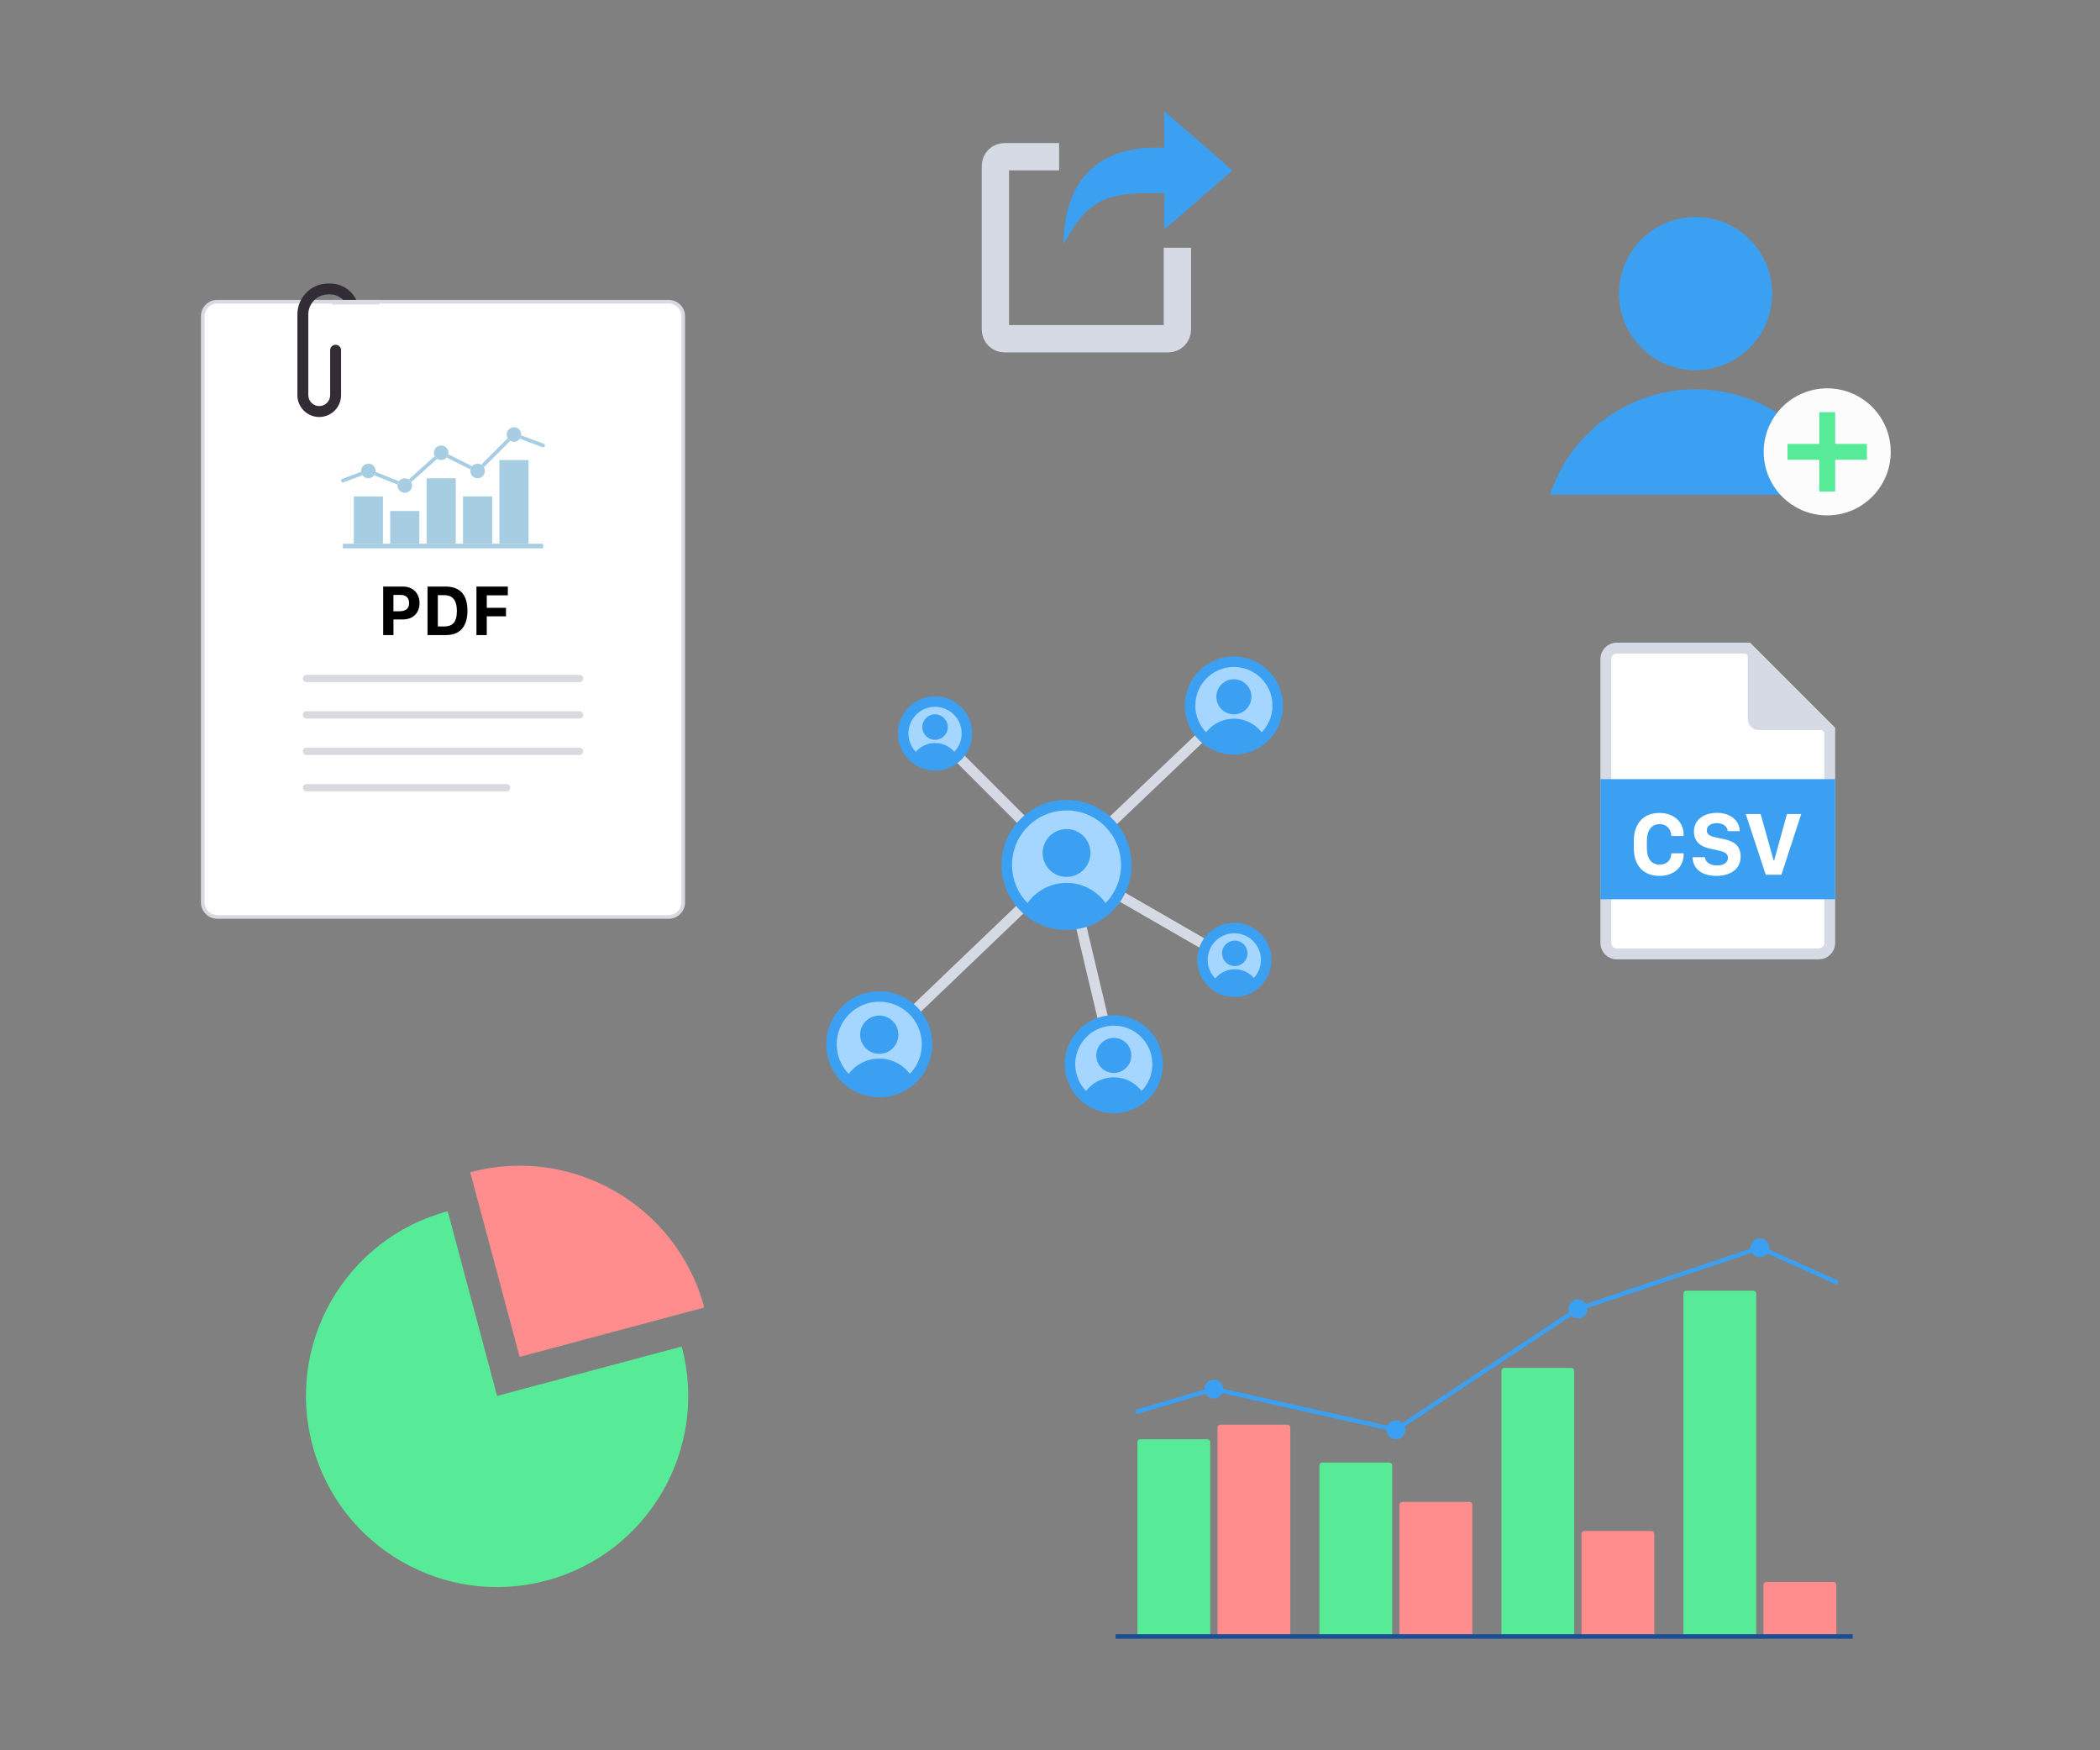 <svg xmlns="http://www.w3.org/2000/svg" viewBox="0 0 600 500" preserveAspectRatio="xMidYMid meet" style="width: 100%; height: 100%; transform: translate3d(0px, 0px, 0px);"><rect x="0" y="0" width="600" height="500" fill="#808080" stroke="none"/><defs><clipPath id="__lottie_element_140"><rect width="600" height="500" x="0" y="0"/></clipPath></defs><g clip-path="url(#__lottie_element_140)"><g transform="matrix(1.1,0,0,1.1,442.863,61.983)" opacity="1" style="display: block;"><g opacity="1" transform="matrix(1,0,0,1,44.5,39)"><path fill="rgb(59,160,242)" fill-opacity="1" d=" M-6.695,-39 C4.292,-39 13.198,-30.094 13.198,-19.107 C13.198,-8.12 4.292,0.786 -6.695,0.786 C-17.682,0.786 -26.588,-8.12 -26.588,-19.107 C-26.588,-30.094 -17.682,-39 -6.695,-39z M-6.695,5.759 C10.936,5.759 25.889,17.228 31.11,33.112 C31.11,33.112 -44.5,33.112 -44.5,33.112 C-39.279,17.228 -24.326,5.759 -6.695,5.759z"/></g><g opacity="1" transform="matrix(1,0,0,1,44.5,39)"><path fill="rgb(252,252,252)" fill-opacity="1" d=" M27.5,38.5 C36.613,38.5 44,31.113 44,22 C44,12.887 36.613,5.5 27.5,5.5 C18.387,5.5 11,12.887 11,22 C11,31.113 18.387,38.5 27.5,38.5z"/></g><g opacity="1" transform="matrix(1,0,0,1,44.5,39)"><path fill="rgb(87,234,151)" fill-opacity="1" d=" M29.562,11.687 C29.562,11.687 29.562,19.937 29.562,19.937 C29.562,19.937 37.812,19.937 37.812,19.937 C37.812,19.937 37.812,24.062 37.812,24.062 C37.812,24.062 29.562,24.062 29.562,24.062 C29.562,24.062 29.562,32.312 29.562,32.312 C29.562,32.312 25.438,32.312 25.438,32.312 C25.438,32.312 25.438,24.062 25.438,24.062 C25.438,24.062 17.188,24.062 17.188,24.062 C17.188,24.062 17.188,19.937 17.188,19.937 C17.188,19.937 25.438,19.937 25.438,19.937 C25.438,19.937 25.438,11.687 25.438,11.687 C25.438,11.687 29.562,11.687 29.562,11.687z"/></g></g><g transform="matrix(1.256,-0.336,0.336,1.256,72.812,351.335)" opacity="1" style="display: block;"><g opacity="1" transform="matrix(1,0,0,1,45.5,45.5)"><path fill="rgb(87,234,151)" fill-opacity="1" d=" M38.5,3.5 C38.5,26.696 19.696,45.5 -3.5,45.5 C-26.696,45.5 -45.5,26.696 -45.5,3.5 C-45.5,-19.696 -26.696,-38.5 -3.5,-38.5 C-3.5,-38.5 -3.5,-38.5 -3.5,-38.5 C-3.5,-38.5 -3.5,3.5 -3.5,3.5 C-3.5,3.5 38.5,3.5 38.5,3.5 C38.5,3.5 38.494,2.805 38.494,2.805 C38.494,2.805 38.5,3.5 38.5,3.5z"/></g><g opacity="1" transform="matrix(1,0,0,1,45.5,45.5)"><path fill="rgb(255,141,141)" fill-opacity="1" d=" M3.5,-3.5 C3.5,-3.5 45.5,-3.5 45.5,-3.5 C45.5,-26.696 26.696,-45.5 3.5,-45.5 C3.5,-45.5 3.5,-3.5 3.5,-3.5z"/></g></g><g transform="matrix(1.3,0,0,1.3,57.409,80.459)" opacity="1" style="display: block;"><g opacity="1" transform="matrix(1,0,0,1,53.2,72)"><path fill="rgb(254,254,255)" fill-opacity="1" d=" M-49.6,-67.6 C-49.6,-67.6 49.6,-67.6 49.6,-67.6 C51.368,-67.6 52.8,-66.167 52.8,-64.4 C52.8,-64.4 52.8,64.4 52.8,64.4 C52.8,66.167 51.368,67.6 49.6,67.6 C49.6,67.6 -49.6,67.6 -49.6,67.6 C-51.367,67.6 -52.8,66.167 -52.8,64.4 C-52.8,64.4 -52.8,-64.4 -52.8,-64.4 C-52.8,-66.167 -51.367,-67.6 -49.6,-67.6z"/></g><g opacity="1" transform="matrix(1,0,0,1,53.2,72)"><path fill="rgb(217,217,225)" fill-opacity="1" d=" M-49.6,-67.6 C-49.6,-67.6 -49.6,-67.2 -49.6,-67.2 C-49.6,-67.2 49.6,-67.2 49.6,-67.2 C51.146,-67.197 52.397,-65.946 52.4,-64.4 C52.4,-64.4 52.4,64.4 52.4,64.4 C52.397,65.946 51.147,67.197 49.6,67.2 C49.6,67.2 -49.6,67.2 -49.6,67.2 C-51.146,67.197 -52.397,65.946 -52.4,64.4 C-52.4,64.4 -52.4,-64.4 -52.4,-64.4 C-52.397,-65.946 -51.146,-67.197 -49.6,-67.2 C-49.6,-67.2 -49.6,-67.6 -49.6,-67.6 C-49.6,-67.6 -49.6,-68 -49.6,-68 C-51.588,-68 -53.2,-66.388 -53.2,-64.4 C-53.2,-64.4 -53.2,-64.4 -53.2,-64.4 C-53.2,-64.4 -53.2,64.4 -53.2,64.4 C-53.2,66.388 -51.588,68 -49.6,68 C-49.6,68 49.6,68 49.6,68 C51.589,68 53.2,66.388 53.2,64.4 C53.2,64.4 53.2,-64.4 53.2,-64.4 C53.2,-66.388 51.589,-68 49.6,-68 C49.6,-68 -49.6,-68 -49.6,-68 C-49.6,-68 -49.6,-67.6 -49.6,-67.6z"/></g><g opacity="1" transform="matrix(1,0,0,1,36.8,52.4)"><path fill="rgb(167,205,227)" fill-opacity="1" d=" M3.2,5.2 C3.2,5.2 -3.2,5.2 -3.2,5.2 C-3.2,5.2 -3.2,-5.2 -3.2,-5.2 C-3.2,-5.2 3.2,-5.2 3.2,-5.2 C3.2,-5.2 3.2,5.2 3.2,5.2z"/></g><g opacity="1" transform="matrix(1,0,0,1,44.8,54)"><path fill="rgb(167,205,227)" fill-opacity="1" d=" M3.2,3.6 C3.2,3.6 -3.2,3.6 -3.2,3.6 C-3.2,3.6 -3.2,-3.6 -3.2,-3.6 C-3.2,-3.6 3.2,-3.6 3.2,-3.6 C3.2,-3.6 3.2,3.6 3.2,3.6z"/></g><g opacity="1" transform="matrix(1,0,0,1,52.8,50.4)"><path fill="rgb(167,205,227)" fill-opacity="1" d=" M3.2,7.2 C3.2,7.2 -3.2,7.2 -3.2,7.2 C-3.2,7.2 -3.2,-7.2 -3.2,-7.2 C-3.2,-7.2 3.2,-7.2 3.2,-7.2 C3.2,-7.2 3.2,7.2 3.2,7.2z"/></g><g opacity="1" transform="matrix(1,0,0,1,60.8,52.4)"><path fill="rgb(167,205,227)" fill-opacity="1" d=" M3.2,5.2 C3.2,5.2 -3.2,5.2 -3.2,5.2 C-3.2,5.2 -3.2,-5.2 -3.2,-5.2 C-3.2,-5.2 3.2,-5.2 3.2,-5.2 C3.2,-5.2 3.2,5.2 3.2,5.2z"/></g><g opacity="1" transform="matrix(1,0,0,1,68.8,48.4)"><path fill="rgb(167,205,227)" fill-opacity="1" d=" M3.2,9.2 C3.2,9.2 -3.2,9.2 -3.2,9.2 C-3.2,9.2 -3.2,-9.2 -3.2,-9.2 C-3.2,-9.2 3.2,-9.2 3.2,-9.2 C3.2,-9.2 3.2,9.2 3.2,9.2z"/></g><g opacity="1" transform="matrix(1,0,0,1,53.2,58.1)"><path fill="rgb(167,205,227)" fill-opacity="1" d=" M22,0.5 C22,0.5 -22,0.5 -22,0.5 C-22,0.5 -22,-0.5 -22,-0.5 C-22,-0.5 22,-0.5 22,-0.5 C22,-0.5 22,0.5 22,0.5z"/></g><g opacity="1" transform="matrix(1,0,0,1,53.2,39.183)"><path fill="rgb(167,205,227)" fill-opacity="1" d=" M22,-2.783 C21.953,-2.783 21.906,-2.791 21.86,-2.808 C21.86,-2.808 16.91,-4.664 16.91,-4.664 C17.062,-4.881 17.162,-5.136 17.191,-5.413 C17.191,-5.413 22.141,-3.557 22.141,-3.557 C22.348,-3.479 22.453,-3.249 22.375,-3.042 C22.315,-2.882 22.162,-2.783 22,-2.783z M8.978,1.605 C8.84,1.372 8.646,1.177 8.413,1.039 C8.413,1.039 14.222,-4.77 14.222,-4.77 C14.36,-4.537 14.554,-4.342 14.787,-4.204 C14.787,-4.204 8.978,1.605 8.978,1.605z M6.035,2.082 C6.035,2.082 0.807,-0.532 0.807,-0.532 C0.982,-0.733 1.107,-0.978 1.165,-1.248 C1.165,-1.248 6.393,1.367 6.393,1.367 C6.218,1.568 6.093,1.812 6.035,2.082z M-6.981,4.878 C-7.107,4.638 -7.291,4.433 -7.516,4.284 C-7.516,4.284 -1.819,-0.843 -1.819,-0.843 C-1.693,-0.602 -1.509,-0.398 -1.284,-0.249 C-1.284,-0.249 -6.981,4.878 -6.981,4.878z M-22,4.952 C-22.161,4.952 -22.313,4.854 -22.374,4.694 C-22.453,4.488 -22.349,4.257 -22.143,4.178 C-22.143,4.178 -17.99,2.595 -17.99,2.595 C-17.959,2.872 -17.858,3.127 -17.705,3.343 C-17.705,3.343 -21.858,4.925 -21.858,4.925 C-21.905,4.943 -21.953,4.952 -22,4.952z M-9.987,5.413 C-9.987,5.413 -15.11,3.364 -15.11,3.364 C-14.953,3.151 -14.848,2.897 -14.813,2.621 C-14.813,2.621 -9.69,4.671 -9.69,4.671 C-9.847,4.884 -9.952,5.137 -9.987,5.413z"/></g><g opacity="1" transform="matrix(1,0,0,1,36.8,41.6)"><path fill="rgb(167,205,227)" fill-opacity="1" d=" M0,1.6 C-0.539,1.6 -1.015,1.334 -1.305,0.926 C-1.458,0.71 -1.559,0.455 -1.59,0.178 C-1.597,0.12 -1.6,0.06 -1.6,0 C-1.6,-0.884 -0.884,-1.6 0,-1.6 C0.884,-1.6 1.6,-0.884 1.6,0 C1.6,0.069 1.596,0.137 1.587,0.204 C1.552,0.48 1.447,0.734 1.29,0.947 C0.999,1.343 0.529,1.6 0,1.6z"/></g><g opacity="1" transform="matrix(1,0,0,1,44.8,44.8)"><path fill="rgb(167,205,227)" fill-opacity="1" d=" M0,1.6 C-0.884,1.6 -1.6,0.883 -1.6,0 C-1.6,-0.069 -1.596,-0.137 -1.587,-0.204 C-1.552,-0.48 -1.447,-0.734 -1.29,-0.947 C-0.999,-1.343 -0.529,-1.6 0,-1.6 C0.327,-1.6 0.631,-1.502 0.884,-1.334 C1.109,-1.185 1.293,-0.979 1.419,-0.739 C1.534,-0.518 1.6,-0.267 1.6,0 C1.6,0.883 0.884,1.6 0,1.6z"/></g><g opacity="1" transform="matrix(0.8,0,0,0.8,38.751,77.667)"><g opacity="1" transform="matrix(1,0,0,1,0,0)"><path fill="rgb(0,0,0)" fill-opacity="1" d=" M30.085,0 C30.085,0 30.085,-5.156 30.085,-5.156 C30.085,-5.156 35.368,-5.156 35.368,-5.156 C35.368,-5.156 35.368,-7.49 35.368,-7.49 C35.368,-7.49 30.085,-7.49 30.085,-7.49 C30.085,-7.49 30.085,-10.928 30.085,-10.928 C30.085,-10.928 35.876,-10.928 35.876,-10.928 C35.876,-10.928 35.876,-13.33 35.876,-13.33 C35.876,-13.33 27.252,-13.33 27.252,-13.33 C27.252,-13.33 27.252,0 27.252,0 C27.252,0 30.085,0 30.085,0z"/></g><g opacity="1" transform="matrix(1,0,0,1,0,0)"><path fill="rgb(0,0,0)" fill-opacity="1" d=" M16.644,-10.967 C16.644,-10.967 18.392,-10.967 18.392,-10.967 C21.087,-10.967 21.878,-9.063 21.878,-6.641 C21.878,-3.389 20.57,-2.373 18.392,-2.373 C18.392,-2.373 16.644,-2.373 16.644,-2.373 C16.644,-2.373 16.644,-10.967 16.644,-10.967z M13.812,-13.33 C13.812,-13.33 13.812,0 13.812,0 C13.812,0 18.802,0 18.802,0 C23.118,0 24.779,-2.783 24.779,-6.709 C24.779,-10.635 23.109,-13.33 18.802,-13.33 C18.802,-13.33 13.812,-13.33 13.812,-13.33z"/></g><g opacity="1" transform="matrix(1,0,0,1,0,0)"><path fill="rgb(0,0,0)" fill-opacity="1" d=" M4.443,-11.035 C4.443,-11.035 6.475,-11.035 6.475,-11.035 C7.891,-11.035 8.75,-10.234 8.75,-8.789 C8.75,-7.109 7.686,-6.543 5.938,-6.543 C5.938,-6.543 4.443,-6.543 4.443,-6.543 C4.443,-6.543 4.443,-11.035 4.443,-11.035z M1.631,-13.33 C1.631,-13.33 1.631,0 1.631,0 C1.631,0 4.453,0 4.453,0 C4.453,0 4.453,-4.297 4.453,-4.297 C4.453,-4.297 7.031,-4.297 7.031,-4.297 C9.97,-4.297 11.621,-6.24 11.621,-8.789 C11.621,-11.299 9.991,-13.33 7.061,-13.33 C7.061,-13.33 1.631,-13.33 1.631,-13.33z"/></g></g><g opacity="1" transform="matrix(1,0,0,1,52.8,37.6)"><path fill="rgb(167,205,227)" fill-opacity="1" d=" M0,1.6 C-0.327,1.6 -0.631,1.502 -0.884,1.334 C-1.109,1.185 -1.293,0.98 -1.419,0.739 C-1.534,0.518 -1.6,0.267 -1.6,0 C-1.6,-0.884 -0.884,-1.6 0,-1.6 C0.884,-1.6 1.6,-0.884 1.6,0 C1.6,0.115 1.588,0.227 1.565,0.335 C1.507,0.605 1.382,0.85 1.207,1.051 C0.914,1.388 0.482,1.6 0,1.6z"/></g><g opacity="1" transform="matrix(1,0,0,1,60.8,41.6)"><path fill="rgb(167,205,227)" fill-opacity="1" d=" M0,1.6 C-0.884,1.6 -1.6,0.884 -1.6,0 C-1.6,-0.115 -1.587,-0.227 -1.564,-0.335 C-1.506,-0.605 -1.382,-0.85 -1.207,-1.051 C-0.914,-1.388 -0.482,-1.6 0,-1.6 C0.297,-1.6 0.575,-1.52 0.813,-1.379 C1.046,-1.241 1.24,-1.046 1.378,-0.813 C1.519,-0.575 1.6,-0.297 1.6,0 C1.6,0.884 0.884,1.6 0,1.6z"/></g><g opacity="1" transform="matrix(1,0,0,1,68.8,33.6)"><path fill="rgb(167,205,227)" fill-opacity="1" d=" M0,1.6 C-0.297,1.6 -0.575,1.519 -0.813,1.378 C-1.046,1.24 -1.24,1.046 -1.378,0.813 C-1.519,0.575 -1.6,0.297 -1.6,0 C-1.6,-0.884 -0.884,-1.6 0,-1.6 C0.884,-1.6 1.6,-0.884 1.6,0 C1.6,0.057 1.597,0.113 1.591,0.169 C1.562,0.446 1.462,0.702 1.31,0.919 C1.021,1.331 0.542,1.6 0,1.6z"/></g><g opacity="1" transform="matrix(1,0,0,1,53.2,87.2)"><path fill="rgb(217,217,225)" fill-opacity="1" d=" M-30,-0.8 C-30,-0.8 30,-0.8 30,-0.8 C30.441,-0.8 30.8,-0.441 30.8,0 C30.8,0.442 30.441,0.8 30,0.8 C30,0.8 -30,0.8 -30,0.8 C-30.442,0.8 -30.8,0.442 -30.8,0 C-30.8,-0.441 -30.442,-0.8 -30,-0.8z"/></g><g opacity="1" transform="matrix(1,0,0,1,53.2,95.2)"><path fill="rgb(217,217,225)" fill-opacity="1" d=" M-30,-0.8 C-30,-0.8 30,-0.8 30,-0.8 C30.441,-0.8 30.8,-0.442 30.8,-0.001 C30.8,0.441 30.441,0.8 30,0.8 C30,0.8 -30,0.8 -30,0.8 C-30.442,0.8 -30.8,0.441 -30.8,-0.001 C-30.8,-0.442 -30.442,-0.8 -30,-0.8z"/></g><g opacity="1" transform="matrix(1,0,0,1,53.2,103.2)"><path fill="rgb(217,217,225)" fill-opacity="1" d=" M-30,-0.8 C-30,-0.8 30,-0.8 30,-0.8 C30.441,-0.8 30.8,-0.442 30.8,0 C30.8,0.442 30.441,0.8 30,0.8 C30,0.8 -30,0.8 -30,0.8 C-30.442,0.8 -30.8,0.442 -30.8,0 C-30.8,-0.442 -30.442,-0.8 -30,-0.8z"/></g><g opacity="1" transform="matrix(1,0,0,1,45.2,111.2)"><path fill="rgb(217,217,225)" fill-opacity="1" d=" M-22,0.8 C-22,0.8 22,0.8 22,0.8 C22.441,0.8 22.8,0.442 22.8,0 C22.8,-0.442 22.441,-0.8 22,-0.8 C22,-0.8 -22,-0.8 -22,-0.8 C-22.442,-0.8 -22.8,-0.442 -22.8,0 C-22.8,0.442 -22.442,0.8 -22,0.8z"/></g><g opacity="1" transform="matrix(1,0,0,1,28,15.071)"><path fill="rgb(49,44,54)" fill-opacity="1" d=" M6.8,-8.245 C6.799,-11.794 3.923,-14.67 0.374,-14.671 C0.374,-14.671 0.374,-14.671 0.374,-14.671 C0.374,-14.671 0,-14.671 0,-14.671 C-3.756,-14.67 -6.799,-11.627 -6.8,-7.871 C-6.8,-7.871 -6.8,9.871 -6.8,9.871 C-6.799,12.523 -4.651,14.67 -2,14.671 C0.651,14.67 2.799,12.523 2.8,9.871 C2.8,9.871 2.8,0 2.8,0 C2.8,-0.663 2.263,-1.2 1.6,-1.2 C0.937,-1.2 0.4,-0.663 0.4,0 C0.4,0 0.4,9.871 0.4,9.871 C0.398,11.196 -0.676,12.269 -2,12.271 C-3.325,12.269 -4.398,11.196 -4.4,9.871 C-4.4,9.871 -4.4,-7.871 -4.4,-7.871 C-4.399,-9.09 -3.909,-10.182 -3.111,-10.982 C-2.311,-11.78 -1.219,-12.27 0,-12.271 C0,-12.271 0.374,-12.271 0.374,-12.271 C1.49,-12.27 2.489,-11.822 3.221,-11.092 C3.951,-10.36 4.399,-9.36 4.4,-8.245 C4.4,-7.582 4.937,-7.045 5.6,-7.045 C6.263,-7.045 6.8,-7.582 6.8,-8.245z"/></g><g opacity="1" transform="matrix(1,0,0,1,34,7.2)"><path fill="rgb(254,254,255)" fill-opacity="1" d=" M-5.2,-2.4 C-5.2,-2.4 5.2,-2.4 5.2,-2.4 C5.2,-2.4 5.2,2.4 5.2,2.4 C5.2,2.4 -5.2,2.4 -5.2,2.4 C-5.2,2.4 -5.2,-2.4 -5.2,-2.4z"/></g><g opacity="1" transform="matrix(1,0,0,1,34,4.5)"><path fill="rgb(217,217,225)" fill-opacity="1" d=" M-5.2,-0.5 C-5.2,-0.5 5.2,-0.5 5.2,-0.5 C5.2,-0.5 5.2,0.5 5.2,0.5 C5.2,0.5 -5.2,0.5 -5.2,0.5 C-5.2,0.5 -5.2,-0.5 -5.2,-0.5z"/></g></g><g transform="matrix(1.3,0,0,1.3,318.737,353.74)" opacity="1" style="display: block;"><g opacity="1" transform="matrix(1,0,0,1,81,44)"><path fill="rgb(87,234,151)" fill-opacity="1" d=" M-75.56,0.16 C-75.56,0.16 -60.84,0.16 -60.84,0.16 C-60.487,0.16 -60.2,0.447 -60.2,0.8 C-60.2,0.8 -60.2,43.36 -60.2,43.36 C-60.2,43.36 -76.2,43.36 -76.2,43.36 C-76.2,43.36 -76.2,0.8 -76.2,0.8 C-76.2,0.447 -75.913,0.16 -75.56,0.16z"/></g><g opacity="1" transform="matrix(1,0,0,1,81,44)"><path fill="rgb(255,141,141)" fill-opacity="1" d=" M-57.96,-3.04 C-57.96,-3.04 -43.24,-3.04 -43.24,-3.04 C-42.887,-3.04 -42.6,-2.753 -42.6,-2.4 C-42.6,-2.4 -42.6,43.36 -42.6,43.36 C-42.6,43.36 -58.6,43.36 -58.6,43.36 C-58.6,43.36 -58.6,-2.4 -58.6,-2.4 C-58.6,-2.753 -58.313,-3.04 -57.96,-3.04z"/></g><g opacity="1" transform="matrix(1,0,0,1,81,44)"><path fill="rgb(87,234,151)" fill-opacity="1" d=" M4.44,-15.52 C4.44,-15.52 19.16,-15.52 19.16,-15.52 C19.513,-15.52 19.8,-15.233 19.8,-14.88 C19.8,-14.88 19.8,43.36 19.8,43.36 C19.8,43.36 3.8,43.36 3.8,43.36 C3.8,43.36 3.8,-14.88 3.8,-14.88 C3.8,-15.233 4.087,-15.52 4.44,-15.52z"/></g><g opacity="1" transform="matrix(1,0,0,1,81,44)"><path fill="rgb(255,141,141)" fill-opacity="1" d=" M22.04,20.32 C22.04,20.32 36.76,20.32 36.76,20.32 C37.113,20.32 37.4,20.607 37.4,20.96 C37.4,20.96 37.4,43.36 37.4,43.36 C37.4,43.36 21.4,43.36 21.4,43.36 C21.4,43.36 21.4,20.96 21.4,20.96 C21.4,20.607 21.687,20.32 22.04,20.32z"/></g><g opacity="1" transform="matrix(1,0,0,1,81,44)"><path fill="rgb(87,234,151)" fill-opacity="1" d=" M-35.56,5.28 C-35.56,5.28 -20.84,5.28 -20.84,5.28 C-20.487,5.28 -20.2,5.567 -20.2,5.92 C-20.2,5.92 -20.2,43.36 -20.2,43.36 C-20.2,43.36 -36.2,43.36 -36.2,43.36 C-36.2,43.36 -36.2,5.92 -36.2,5.92 C-36.2,5.567 -35.913,5.28 -35.56,5.28z"/></g><g opacity="1" transform="matrix(1,0,0,1,81,44)"><path fill="rgb(255,141,141)" fill-opacity="1" d=" M-17.96,13.92 C-17.96,13.92 -3.24,13.92 -3.24,13.92 C-2.887,13.92 -2.6,14.207 -2.6,14.56 C-2.6,14.56 -2.6,43.36 -2.6,43.36 C-2.6,43.36 -18.6,43.36 -18.6,43.36 C-18.6,43.36 -18.6,14.56 -18.6,14.56 C-18.6,14.207 -18.313,13.92 -17.96,13.92z"/></g><g opacity="1" transform="matrix(1,0,0,1,81,44)"><path fill="rgb(87,234,151)" fill-opacity="1" d=" M44.44,-32.48 C44.44,-32.48 59.16,-32.48 59.16,-32.48 C59.513,-32.48 59.8,-32.193 59.8,-31.84 C59.8,-31.84 59.8,43.36 59.8,43.36 C59.8,43.36 43.8,43.36 43.8,43.36 C43.8,43.36 43.8,-31.84 43.8,-31.84 C43.8,-32.193 44.087,-32.48 44.44,-32.48z"/></g><g opacity="1" transform="matrix(1,0,0,1,81,44)"><path fill="rgb(255,141,141)" fill-opacity="1" d=" M62.04,31.52 C62.04,31.52 76.76,31.52 76.76,31.52 C77.113,31.52 77.4,31.807 77.4,32.16 C77.4,32.16 77.4,43.36 77.4,43.36 C77.4,43.36 61.4,43.36 61.4,43.36 C61.4,43.36 61.4,32.16 61.4,32.16 C61.4,31.807 61.687,31.52 62.04,31.52z"/></g><g opacity="1" transform="matrix(1,0,0,1,81.6,22.08)"><path stroke-linecap="round" stroke-linejoin="miter" fill-opacity="0" stroke-miterlimit="10" stroke="rgb(59,160,242)" stroke-opacity="1" stroke-width="0.96" d=" M-76.8,16 C-76.8,16 -60,11.04 -60,11.04 C-60,11.04 -20,20 -20,20 C-20,20 20,-6.56 20,-6.56 C20,-6.56 60,-20 60,-20 C60,-20 76.8,-12.424 76.8,-12.424"/></g><g opacity="1" transform="matrix(1,0,0,1,81,44)"><path fill="rgb(59,160,242)" fill-opacity="1" d=" M-19.4,0.16 C-18.251,0.16 -17.32,-0.771 -17.32,-1.92 C-17.32,-3.069 -18.251,-4 -19.4,-4 C-20.549,-4 -21.48,-3.069 -21.48,-1.92 C-21.48,-0.771 -20.549,0.16 -19.4,0.16z"/></g><g opacity="1" transform="matrix(1,0,0,1,81,44)"><path fill="rgb(59,160,242)" fill-opacity="1" d=" M20.6,-26.4 C21.749,-26.4 22.68,-27.331 22.68,-28.48 C22.68,-29.629 21.749,-30.56 20.6,-30.56 C19.451,-30.56 18.52,-29.629 18.52,-28.48 C18.52,-27.331 19.451,-26.4 20.6,-26.4z"/></g><g opacity="1" transform="matrix(1,0,0,1,81,44)"><path fill="rgb(59,160,242)" fill-opacity="1" d=" M60.6,-39.84 C61.749,-39.84 62.68,-40.771 62.68,-41.92 C62.68,-43.069 61.749,-44 60.6,-44 C59.451,-44 58.52,-43.069 58.52,-41.92 C58.52,-40.771 59.451,-39.84 60.6,-39.84z"/></g><g opacity="1" transform="matrix(1,0,0,1,81,44)"><path fill="rgb(59,160,242)" fill-opacity="1" d=" M-59.4,-8.8 C-58.251,-8.8 -57.32,-9.731 -57.32,-10.88 C-57.32,-12.029 -58.251,-12.96 -59.4,-12.96 C-60.549,-12.96 -61.48,-12.029 -61.48,-10.88 C-61.48,-9.731 -60.549,-8.8 -59.4,-8.8z"/></g><g opacity="1" transform="matrix(1,0,0,1,81,87.5)"><path fill="rgb(26,78,149)" fill-opacity="1" d=" M-81,-0.5 C-81,-0.5 81,-0.5 81,-0.5 C81,-0.5 81,0.5 81,0.5 C81,0.5 -81,0.5 -81,0.5 C-81,0.5 -81,-0.5 -81,-0.5z"/></g></g><g transform="matrix(1.3,0,0,1.3,280.498,31.77)" opacity="1" style="display: block;"><g opacity="1" transform="matrix(1,0,0,1,23,30)"><path stroke-linecap="butt" stroke-linejoin="miter" fill-opacity="0" stroke-miterlimit="10" stroke="rgb(214,218,229)" stroke-opacity="1" stroke-width="6" d=" M20,0 C20,0 20,18 20,18 C20,19.105 19.105,20 18,20 C18,20 -18,20 -18,20 C-19.105,20 -20,19.105 -20,18 C-20,18 -20,-18 -20,-18 C-20,-19.105 -19.105,-20 -18,-20 C-18,-20 -6,-20 -6,-20"/></g><g opacity="1" transform="matrix(1,0,0,1,28,26.5)"><path fill="rgb(59,160,242)" fill-opacity="1" d=" M12.113,-26.5 C12.113,-26.5 27.113,-13.5 27.113,-13.5 C27.113,-13.5 12.113,-0.5 12.113,-0.5 C12.113,-0.5 12.112,-8.501 12.112,-8.501 C12.112,-8.501 10.113,-8.5 10.113,-8.5 C-0.362,-8.56 -4.621,-7.336 -10,2.702 C-10,-10.173 -3.371,-18.5 10.113,-18.5 C10.113,-18.5 12.112,-18.501 12.112,-18.501 C12.112,-18.501 12.113,-26.5 12.113,-26.5z"/></g></g><g transform="matrix(1.3,0,0,1.3,457.258,183.581)" opacity="1" style="display: block;"><g opacity="1" transform="matrix(1,0,0,1,26,35)"><path fill="rgb(255,255,255)" fill-opacity="1" d=" M-22.4,-33.8 C-22.4,-33.8 6.4,-33.8 6.4,-33.8 C6.4,-33.8 24.4,-15.8 24.4,-15.8 C24.4,-15.8 24.4,31 24.4,31 C24.4,32.325 23.325,33.4 22,33.4 C22,33.4 -22.4,33.4 -22.4,33.4 C-23.725,33.4 -24.8,32.325 -24.8,31 C-24.8,31 -24.8,-31.4 -24.8,-31.4 C-24.8,-32.726 -23.725,-33.8 -22.4,-33.8z"/><path stroke-linecap="butt" stroke-linejoin="miter" fill-opacity="0" stroke-miterlimit="10" stroke="rgb(214,218,229)" stroke-opacity="1" stroke-width="2.4" d=" M-22.4,-33.8 C-22.4,-33.8 6.4,-33.8 6.4,-33.8 C6.4,-33.8 24.4,-15.8 24.4,-15.8 C24.4,-15.8 24.4,31 24.4,31 C24.4,32.325 23.325,33.4 22,33.4 C22,33.4 -22.4,33.4 -22.4,33.4 C-23.725,33.4 -24.8,32.325 -24.8,31 C-24.8,31 -24.8,-31.4 -24.8,-31.4 C-24.8,-32.726 -23.725,-33.8 -22.4,-33.8z"/></g><g opacity="1" transform="matrix(1,0,0,1,26,35)"><path fill="rgb(214,218,229)" fill-opacity="1" d=" M6.4,-35 C6.4,-35 25.6,-15.8 25.6,-15.8 C25.6,-15.8 8.8,-15.8 8.8,-15.8 C7.475,-15.8 6.4,-16.875 6.4,-18.2 C6.4,-18.2 6.4,-35 6.4,-35z"/></g><g opacity="1" transform="matrix(1,0,0,1,25.8,43.2)"><path fill="rgb(59,160,242)" fill-opacity="1" d=" M-25.8,-13.2 C-25.8,-13.2 25.8,-13.2 25.8,-13.2 C25.8,-13.2 25.8,13.2 25.8,13.2 C25.8,13.2 -25.8,13.2 -25.8,13.2 C-25.8,13.2 -25.8,-13.2 -25.8,-13.2z"/></g><g opacity="1" transform="matrix(1,0,0,1,6.25,51)"><g opacity="1" transform="matrix(1,0,0,1,0,0)"><path fill="rgb(255,255,255)" fill-opacity="1" d=" M33.531,0 C33.531,0 37.887,-13.33 37.887,-13.33 C37.887,-13.33 34.752,-13.33 34.752,-13.33 C34.752,-13.33 31.949,-3.154 31.949,-3.154 C31.949,-3.154 31.813,-3.154 31.813,-3.154 C31.813,-3.154 28.971,-13.33 28.971,-13.33 C28.971,-13.33 25.699,-13.33 25.699,-13.33 C25.699,-13.33 30.084,0 30.084,0 C30.084,0 33.531,0 33.531,0z"/></g><g opacity="1" transform="matrix(1,0,0,1,0,0)"><path fill="rgb(255,255,255)" fill-opacity="1" d=" M13.998,-3.848 C14.037,-1.953 15.307,0.254 19.233,0.254 C22.534,0.254 24.575,-1.387 24.575,-4.004 C24.575,-6.455 22.924,-7.403 20.971,-7.803 C20.971,-7.803 18.95,-8.242 18.95,-8.242 C17.759,-8.476 17.133,-8.965 17.133,-9.727 C17.133,-10.704 17.983,-11.328 19.35,-11.328 C20.893,-11.328 21.665,-10.478 21.733,-9.58 C21.733,-9.58 24.37,-9.58 24.37,-9.58 C24.341,-11.904 22.339,-13.594 19.36,-13.594 C16.538,-13.594 14.311,-12.129 14.311,-9.492 C14.311,-7.207 15.873,-6.152 17.748,-5.752 C17.748,-5.752 19.75,-5.312 19.75,-5.312 C21.098,-5.019 21.782,-4.6 21.782,-3.711 C21.782,-2.725 20.942,-2.041 19.37,-2.041 C17.681,-2.041 16.791,-2.901 16.713,-3.848 C16.713,-3.848 13.998,-3.848 13.998,-3.848z"/></g><g opacity="1" transform="matrix(1,0,0,1,0,0)"><path fill="rgb(255,255,255)" fill-opacity="1" d=" M3.965,-7.422 C3.965,-9.854 5.069,-11.113 6.758,-11.113 C8.438,-11.113 9.326,-9.873 9.326,-8.516 C9.326,-8.516 12.041,-8.516 12.041,-8.516 C12.041,-8.516 12.041,-8.828 12.041,-8.828 C12.041,-11.455 10.039,-13.574 6.738,-13.574 C3.203,-13.574 1.094,-11.25 1.094,-7.432 C1.094,-7.432 1.094,-5.869 1.094,-5.869 C1.094,-2.021 3.184,0.254 6.729,0.254 C10.118,0.254 12.041,-1.905 12.041,-4.385 C12.041,-4.385 12.041,-4.707 12.041,-4.707 C12.041,-4.707 9.326,-4.707 9.326,-4.707 C9.326,-3.34 8.457,-2.217 6.777,-2.217 C5.058,-2.217 3.965,-3.408 3.965,-5.859 C3.965,-5.859 3.965,-7.422 3.965,-7.422z"/></g></g></g><g transform="matrix(1.5,0,0,1.5,236.061,187.531)" opacity="1" style="display: block;"><g opacity="1" transform="matrix(1,0,0,1,43.964,43.5)"><path stroke-linecap="butt" stroke-linejoin="miter" fill-opacity="0" stroke-miterlimit="10" stroke="rgb(214,218,229)" stroke-opacity="1" stroke-width="2" d=" M33.857,14.679 C33.857,14.679 1.813,-3.795 1.813,-3.795 M-23.232,-28.839 C-23.232,-28.839 1.813,-3.795 1.813,-3.795 M33.688,-34.152 C33.688,-34.152 1.812,-3.795 1.812,-3.795 M-33.857,30.357 C-33.857,30.357 1.813,-3.795 1.813,-3.795 M1.813,-3.795 C1.813,-3.795 10.813,34.152 10.813,34.152"/></g><g opacity="1" transform="matrix(1,0,0,1,43.5,43.5)"><path fill="rgb(164,214,255)" fill-opacity="1" d=" M2.277,7.589 C8.564,7.589 13.661,2.492 13.661,-3.795 C13.661,-10.082 8.564,-15.179 2.277,-15.179 C-4.01,-15.179 -9.107,-10.082 -9.107,-3.795 C-9.107,2.492 -4.01,7.589 2.277,7.589z"/><path stroke-linecap="butt" stroke-linejoin="miter" fill-opacity="0" stroke-miterlimit="10" stroke="rgb(59,160,242)" stroke-opacity="1" stroke-width="2" d=" M2.277,7.589 C8.564,7.589 13.661,2.492 13.661,-3.795 C13.661,-10.082 8.564,-15.179 2.277,-15.179 C-4.01,-15.179 -9.107,-10.082 -9.107,-3.795 C-9.107,2.492 -4.01,7.589 2.277,7.589z"/></g><g opacity="1" transform="matrix(1,0,0,1,43.5,43.5)"><path fill="rgb(59,160,242)" fill-opacity="1" d=" M2.277,-1.518 C4.792,-1.518 6.83,-3.556 6.83,-6.071 C6.83,-8.586 4.792,-10.625 2.277,-10.625 C-0.238,-10.625 -2.277,-8.586 -2.277,-6.071 C-2.277,-3.556 -0.238,-1.518 2.277,-1.518z"/></g><g opacity="1" transform="matrix(1,0,0,1,43.5,43.5)"><path fill="rgb(59,160,242)" fill-opacity="1" d=" M2.277,-0.379 C5.711,-0.379 8.701,1.521 10.253,4.328 C8.2,6.345 5.384,7.589 2.277,7.589 C-0.829,7.589 -3.645,6.345 -5.699,4.328 C-4.147,1.521 -1.157,-0.379 2.277,-0.379z"/></g><g opacity="1" transform="matrix(1,0,0,1,43.5,43.5)"><path fill="rgb(164,214,255)" fill-opacity="1" d=" M34.152,-25.804 C38.763,-25.804 42.5,-29.541 42.5,-34.152 C42.5,-38.763 38.763,-42.5 34.152,-42.5 C29.541,-42.5 25.804,-38.763 25.804,-34.152 C25.804,-29.541 29.541,-25.804 34.152,-25.804z"/></g><g opacity="1" transform="matrix(1,0,0,1,77.652,9.348)"><path stroke-linecap="butt" stroke-linejoin="miter" fill-opacity="0" stroke-miterlimit="10" stroke="rgb(59,160,242)" stroke-opacity="1" stroke-width="2" d=" M0,8.348 C4.611,8.348 8.348,4.611 8.348,0 C8.348,-4.611 4.611,-8.348 0,-8.348 C-4.611,-8.348 -8.348,-4.611 -8.348,0 C-8.348,4.611 -4.611,8.348 0,8.348z"/></g><g opacity="1" transform="matrix(1,0,0,1,43.5,43.5)"><path fill="rgb(59,160,242)" fill-opacity="1" d=" M34.152,-32.482 C35.996,-32.482 37.491,-33.977 37.491,-35.821 C37.491,-37.665 35.996,-39.161 34.152,-39.161 C32.308,-39.161 30.812,-37.665 30.812,-35.821 C30.812,-33.977 32.308,-32.482 34.152,-32.482z"/></g><g opacity="1" transform="matrix(1,0,0,1,43.5,43.5)"><path fill="rgb(59,160,242)" fill-opacity="1" d=" M34.152,-31.647 C36.67,-31.647 38.863,-30.254 40.001,-28.196 C38.495,-26.716 36.43,-25.804 34.152,-25.804 C31.874,-25.804 29.809,-26.716 28.303,-28.195 C29.441,-30.253 31.634,-31.647 34.152,-31.647z"/></g><g opacity="1" transform="matrix(1,0,0,1,43.5,43.5)"><path fill="rgb(164,214,255)" fill-opacity="1" d=" M11.277,42.5 C15.888,42.5 19.625,38.763 19.625,34.152 C19.625,29.541 15.888,25.804 11.277,25.804 C6.666,25.804 2.929,29.541 2.929,34.152 C2.929,38.763 6.666,42.5 11.277,42.5z"/></g><g opacity="1" transform="matrix(1,0,0,1,54.777,77.652)"><path stroke-linecap="butt" stroke-linejoin="miter" fill-opacity="0" stroke-miterlimit="10" stroke="rgb(59,160,242)" stroke-opacity="1" stroke-width="2" d=" M0,8.348 C4.611,8.348 8.348,4.611 8.348,0 C8.348,-4.611 4.611,-8.348 0,-8.348 C-4.611,-8.348 -8.348,-4.611 -8.348,0 C-8.348,4.611 -4.611,8.348 0,8.348z"/></g><g opacity="1" transform="matrix(1,0,0,1,43.5,43.5)"><path fill="rgb(59,160,242)" fill-opacity="1" d=" M11.277,35.821 C13.121,35.821 14.616,34.326 14.616,32.482 C14.616,30.638 13.121,29.143 11.277,29.143 C9.433,29.143 7.938,30.638 7.938,32.482 C7.938,34.326 9.433,35.821 11.277,35.821z"/></g><g opacity="1" transform="matrix(1,0,0,1,43.5,43.5)"><path fill="rgb(59,160,242)" fill-opacity="1" d=" M11.277,36.656 C13.795,36.656 15.988,38.05 17.126,40.108 C15.62,41.588 13.555,42.5 11.277,42.5 C8.999,42.5 6.934,41.587 5.428,40.108 C6.566,38.05 8.759,36.656 11.277,36.656z"/></g><g opacity="1" transform="matrix(1,0,0,1,43.5,43.5)"><path fill="rgb(164,214,255)" fill-opacity="1" d=" M-22.768,-22.768 C-19.415,-22.768 -16.696,-25.486 -16.696,-28.839 C-16.696,-32.192 -19.415,-34.911 -22.768,-34.911 C-26.121,-34.911 -28.839,-32.192 -28.839,-28.839 C-28.839,-25.486 -26.121,-22.768 -22.768,-22.768z"/><path stroke-linecap="butt" stroke-linejoin="miter" fill-opacity="0" stroke-miterlimit="10" stroke="rgb(59,160,242)" stroke-opacity="1" stroke-width="2" d=" M-22.768,-22.768 C-19.415,-22.768 -16.696,-25.486 -16.696,-28.839 C-16.696,-32.192 -19.415,-34.911 -22.768,-34.911 C-26.121,-34.911 -28.839,-32.192 -28.839,-28.839 C-28.839,-25.486 -26.121,-22.768 -22.768,-22.768z"/></g><g opacity="1" transform="matrix(1,0,0,1,43.5,43.5)"><path fill="rgb(59,160,242)" fill-opacity="1" d=" M-22.768,-27.625 C-21.427,-27.625 -20.339,-28.713 -20.339,-30.054 C-20.339,-31.395 -21.427,-32.482 -22.768,-32.482 C-24.109,-32.482 -25.196,-31.395 -25.196,-30.054 C-25.196,-28.713 -24.109,-27.625 -22.768,-27.625z"/></g><g opacity="1" transform="matrix(1,0,0,1,43.5,43.5)"><path fill="rgb(59,160,242)" fill-opacity="1" d=" M-22.768,-27.018 C-20.937,-27.018 -19.343,-26.004 -18.515,-24.508 C-19.61,-23.431 -21.111,-22.768 -22.768,-22.768 C-24.424,-22.768 -25.926,-23.432 -27.021,-24.507 C-26.193,-26.005 -24.599,-27.018 -22.768,-27.018z"/></g><g opacity="1" transform="matrix(1,0,0,1,100.5,86.625)"><path fill="rgb(164,214,255)" fill-opacity="1" d=" M-22.768,-22.768 C-19.415,-22.768 -16.696,-25.486 -16.696,-28.839 C-16.696,-32.192 -19.415,-34.911 -22.768,-34.911 C-26.121,-34.911 -28.839,-32.192 -28.839,-28.839 C-28.839,-25.486 -26.121,-22.768 -22.768,-22.768z"/><path stroke-linecap="butt" stroke-linejoin="miter" fill-opacity="0" stroke-miterlimit="10" stroke="rgb(59,160,242)" stroke-opacity="1" stroke-width="2" d=" M-22.768,-22.768 C-19.415,-22.768 -16.696,-25.486 -16.696,-28.839 C-16.696,-32.192 -19.415,-34.911 -22.768,-34.911 C-26.121,-34.911 -28.839,-32.192 -28.839,-28.839 C-28.839,-25.486 -26.121,-22.768 -22.768,-22.768z"/></g><g opacity="1" transform="matrix(1,0,0,1,77.821,57.75)"><path stroke-linecap="butt" stroke-linejoin="miter" fill-opacity="0" stroke-miterlimit="10" stroke="rgb(59,160,242)" stroke-opacity="1" stroke-width="2" d="M0 0"/></g><g opacity="1" transform="matrix(1,0,0,1,43.5,43.5)"><path fill="rgb(59,160,242)" fill-opacity="1" d=" M34.321,15.464 C35.662,15.464 36.75,14.377 36.75,13.036 C36.75,11.695 35.662,10.607 34.321,10.607 C32.98,10.607 31.893,11.695 31.893,13.036 C31.893,14.377 32.98,15.464 34.321,15.464z"/></g><g opacity="1" transform="matrix(1,0,0,1,43.5,43.5)"><path fill="rgb(59,160,242)" fill-opacity="1" d=" M34.321,16.071 C36.152,16.071 37.747,17.085 38.575,18.581 C37.48,19.658 35.978,20.321 34.321,20.321 C32.665,20.321 31.163,19.658 30.068,18.583 C30.896,17.085 32.49,16.071 34.321,16.071z"/></g><g opacity="1" transform="matrix(1,0,0,1,43.5,43.5)"><path fill="rgb(164,214,255)" fill-opacity="1" d=" M-33.393,39.464 C-28.363,39.464 -24.286,35.387 -24.286,30.357 C-24.286,25.327 -28.363,21.25 -33.393,21.25 C-38.423,21.25 -42.5,25.327 -42.5,30.357 C-42.5,35.387 -38.423,39.464 -33.393,39.464z"/></g><g opacity="1" transform="matrix(1,0,0,1,10.107,73.857)"><path stroke-linecap="butt" stroke-linejoin="miter" fill-opacity="0" stroke-miterlimit="10" stroke="rgb(59,160,242)" stroke-opacity="1" stroke-width="2" d=" M0,9.107 C5.03,9.107 9.107,5.03 9.107,0 C9.107,-5.03 5.03,-9.107 0,-9.107 C-5.03,-9.107 -9.107,-5.03 -9.107,0 C-9.107,5.03 -5.03,9.107 0,9.107z"/></g><g opacity="1" transform="matrix(1,0,0,1,43.5,43.5)"><path fill="rgb(59,160,242)" fill-opacity="1" d=" M-33.393,32.179 C-31.381,32.179 -29.75,30.548 -29.75,28.536 C-29.75,26.524 -31.381,24.893 -33.393,24.893 C-35.405,24.893 -37.036,26.524 -37.036,28.536 C-37.036,30.548 -35.405,32.179 -33.393,32.179z"/></g><g opacity="1" transform="matrix(1,0,0,1,43.5,43.5)"><path fill="rgb(59,160,242)" fill-opacity="1" d=" M-33.393,33.089 C-30.646,33.089 -28.253,34.61 -27.012,36.855 C-28.655,38.469 -30.908,39.464 -33.393,39.464 C-35.878,39.464 -38.131,38.469 -39.774,36.855 C-38.532,34.609 -36.14,33.089 -33.393,33.089z"/></g><g fill="none" stroke-linecap="round" stroke-dashoffset="1" stroke="rgb(255,255,255)" stroke-width="4" opacity="1"><path/></g></g></g></svg>